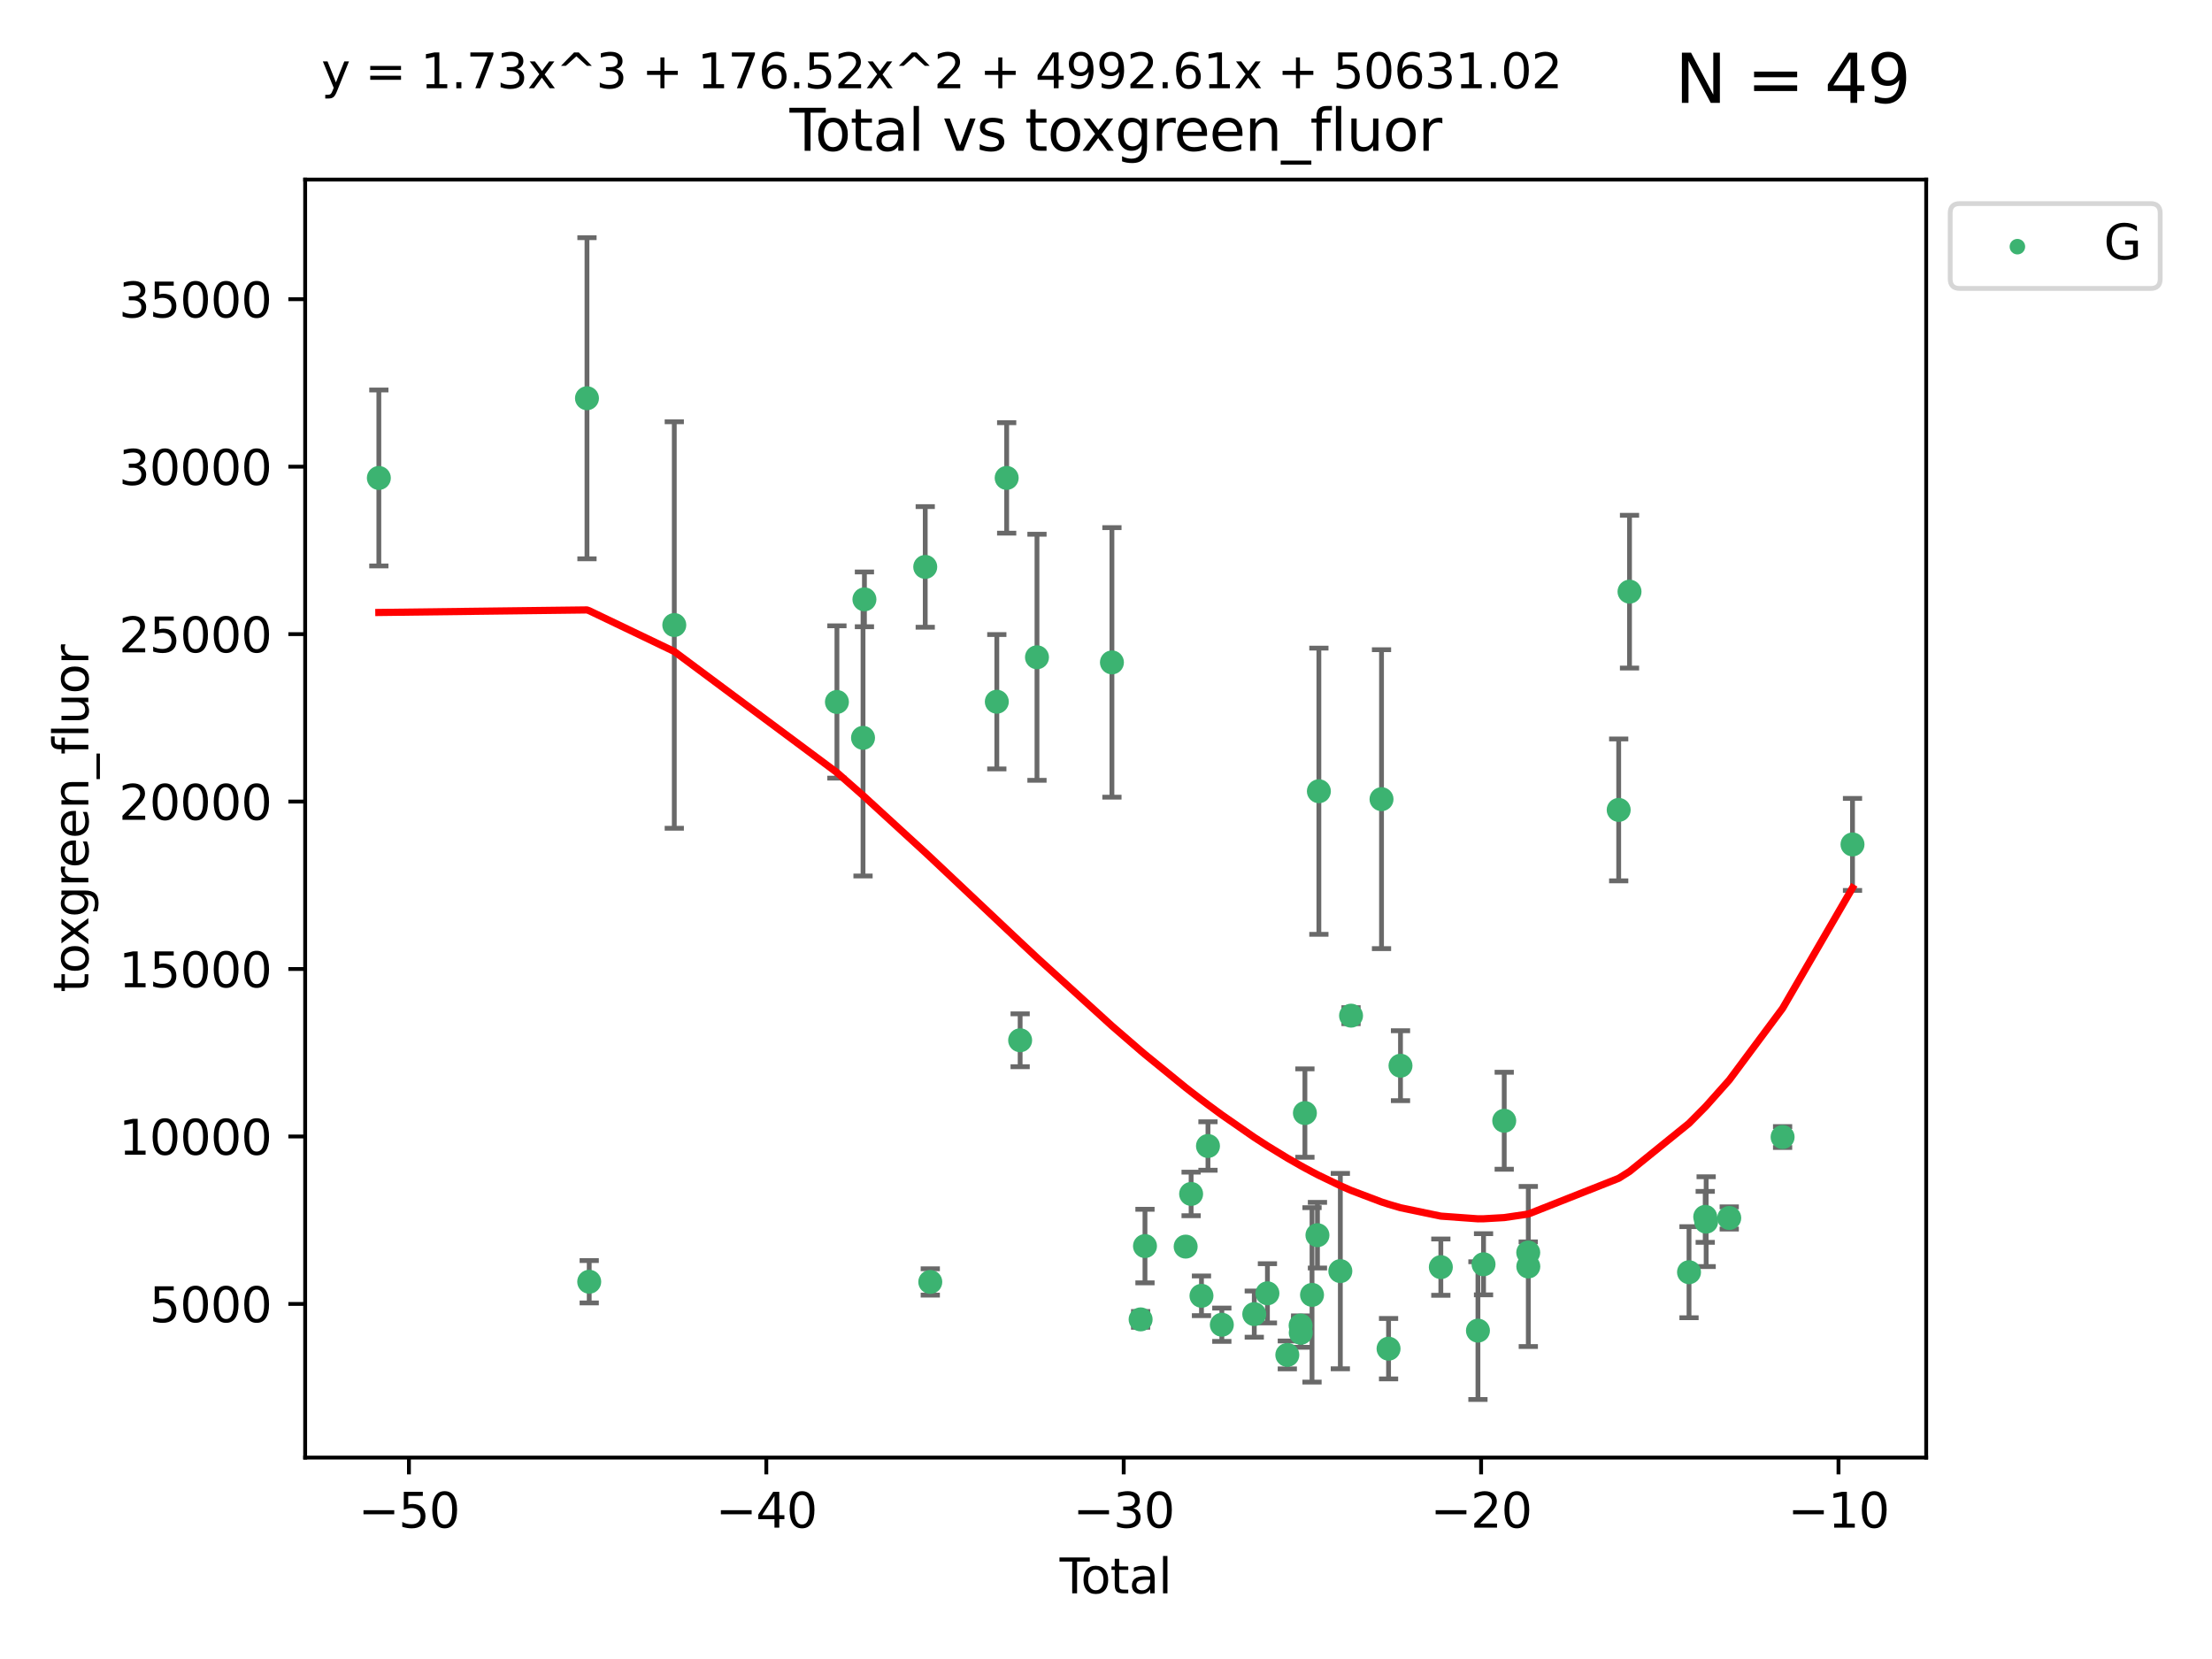 <?xml version="1.0" encoding="utf-8" standalone="no"?>
<!DOCTYPE svg PUBLIC "-//W3C//DTD SVG 1.1//EN"
  "http://www.w3.org/Graphics/SVG/1.1/DTD/svg11.dtd">
<svg xmlns:xlink="http://www.w3.org/1999/xlink" width="460.8pt" height="345.6pt" viewBox="0 0 460.8 345.6" xmlns="http://www.w3.org/2000/svg" version="1.1">
 <defs>
  <style type="text/css">*{stroke-linejoin: round; stroke-linecap: butt}</style>
 </defs>
 <g id="figure_1">
  <g id="patch_1">
   <path d="M 0 345.6 
L 460.8 345.6 
L 460.8 0 
L 0 0 
z
" style="fill: #ffffff"/>
  </g>
  <g id="axes_1">
   <g id="patch_2">
    <path d="M 63.571 303.64 
L 401.26 303.64 
L 401.26 37.411 
L 63.571 37.411 
z
" style="fill: #ffffff"/>
   </g>
   <g id="PathCollection_1">
    <defs>
     <path id="m56a608c070" d="M 0 1.118 
C 0.297 1.118 0.581 1 0.791 0.791 
C 1 0.581 1.118 0.297 1.118 0 
C 1.118 -0.297 1 -0.581 0.791 -0.791 
C 0.581 -1 0.297 -1.118 0 -1.118 
C -0.297 -1.118 -0.581 -1 -0.791 -0.791 
C -1 -0.581 -1.118 -0.297 -1.118 0 
C -1.118 0.297 -1 0.581 -0.791 0.791 
C -0.581 1 -0.297 1.118 0 1.118 
z
" style="stroke: #3cb371"/>
    </defs>
    <g clip-path="url(#pa35b392e8d)">
     <use xlink:href="#m56a608c070" x="78.921" y="99.568" style="fill: #3cb371; stroke: #3cb371"/>
     <use xlink:href="#m56a608c070" x="122.278" y="82.96" style="fill: #3cb371; stroke: #3cb371"/>
     <use xlink:href="#m56a608c070" x="122.745" y="267.011" style="fill: #3cb371; stroke: #3cb371"/>
     <use xlink:href="#m56a608c070" x="140.466" y="130.205" style="fill: #3cb371; stroke: #3cb371"/>
     <use xlink:href="#m56a608c070" x="174.347" y="146.233" style="fill: #3cb371; stroke: #3cb371"/>
     <use xlink:href="#m56a608c070" x="179.784" y="153.704" style="fill: #3cb371; stroke: #3cb371"/>
     <use xlink:href="#m56a608c070" x="180.076" y="124.857" style="fill: #3cb371; stroke: #3cb371"/>
     <use xlink:href="#m56a608c070" x="192.744" y="118.098" style="fill: #3cb371; stroke: #3cb371"/>
     <use xlink:href="#m56a608c070" x="193.795" y="267.051" style="fill: #3cb371; stroke: #3cb371"/>
     <use xlink:href="#m56a608c070" x="207.655" y="146.182" style="fill: #3cb371; stroke: #3cb371"/>
     <use xlink:href="#m56a608c070" x="209.708" y="99.56" style="fill: #3cb371; stroke: #3cb371"/>
     <use xlink:href="#m56a608c070" x="212.514" y="216.706" style="fill: #3cb371; stroke: #3cb371"/>
     <use xlink:href="#m56a608c070" x="216.022" y="136.922" style="fill: #3cb371; stroke: #3cb371"/>
     <use xlink:href="#m56a608c070" x="231.636" y="137.991" style="fill: #3cb371; stroke: #3cb371"/>
     <use xlink:href="#m56a608c070" x="237.612" y="274.852" style="fill: #3cb371; stroke: #3cb371"/>
     <use xlink:href="#m56a608c070" x="238.521" y="259.579" style="fill: #3cb371; stroke: #3cb371"/>
     <use xlink:href="#m56a608c070" x="246.995" y="259.692" style="fill: #3cb371; stroke: #3cb371"/>
     <use xlink:href="#m56a608c070" x="248.132" y="248.718" style="fill: #3cb371; stroke: #3cb371"/>
     <use xlink:href="#m56a608c070" x="250.289" y="269.94" style="fill: #3cb371; stroke: #3cb371"/>
     <use xlink:href="#m56a608c070" x="251.643" y="238.732" style="fill: #3cb371; stroke: #3cb371"/>
     <use xlink:href="#m56a608c070" x="254.53" y="275.967" style="fill: #3cb371; stroke: #3cb371"/>
     <use xlink:href="#m56a608c070" x="261.288" y="273.753" style="fill: #3cb371; stroke: #3cb371"/>
     <use xlink:href="#m56a608c070" x="264.028" y="269.422" style="fill: #3cb371; stroke: #3cb371"/>
     <use xlink:href="#m56a608c070" x="268.172" y="282.255" style="fill: #3cb371; stroke: #3cb371"/>
     <use xlink:href="#m56a608c070" x="270.942" y="276.133" style="fill: #3cb371; stroke: #3cb371"/>
     <use xlink:href="#m56a608c070" x="270.973" y="277.644" style="fill: #3cb371; stroke: #3cb371"/>
     <use xlink:href="#m56a608c070" x="271.837" y="231.873" style="fill: #3cb371; stroke: #3cb371"/>
     <use xlink:href="#m56a608c070" x="273.319" y="269.747" style="fill: #3cb371; stroke: #3cb371"/>
     <use xlink:href="#m56a608c070" x="274.449" y="257.311" style="fill: #3cb371; stroke: #3cb371"/>
     <use xlink:href="#m56a608c070" x="274.747" y="164.829" style="fill: #3cb371; stroke: #3cb371"/>
     <use xlink:href="#m56a608c070" x="279.217" y="264.794" style="fill: #3cb371; stroke: #3cb371"/>
     <use xlink:href="#m56a608c070" x="281.447" y="211.581" style="fill: #3cb371; stroke: #3cb371"/>
     <use xlink:href="#m56a608c070" x="287.795" y="166.481" style="fill: #3cb371; stroke: #3cb371"/>
     <use xlink:href="#m56a608c070" x="289.262" y="280.956" style="fill: #3cb371; stroke: #3cb371"/>
     <use xlink:href="#m56a608c070" x="291.75" y="222.005" style="fill: #3cb371; stroke: #3cb371"/>
     <use xlink:href="#m56a608c070" x="300.153" y="263.968" style="fill: #3cb371; stroke: #3cb371"/>
     <use xlink:href="#m56a608c070" x="307.883" y="277.195" style="fill: #3cb371; stroke: #3cb371"/>
     <use xlink:href="#m56a608c070" x="309.049" y="263.37" style="fill: #3cb371; stroke: #3cb371"/>
     <use xlink:href="#m56a608c070" x="313.358" y="233.473" style="fill: #3cb371; stroke: #3cb371"/>
     <use xlink:href="#m56a608c070" x="318.359" y="260.927" style="fill: #3cb371; stroke: #3cb371"/>
     <use xlink:href="#m56a608c070" x="318.374" y="263.832" style="fill: #3cb371; stroke: #3cb371"/>
     <use xlink:href="#m56a608c070" x="337.204" y="168.718" style="fill: #3cb371; stroke: #3cb371"/>
     <use xlink:href="#m56a608c070" x="339.458" y="123.252" style="fill: #3cb371; stroke: #3cb371"/>
     <use xlink:href="#m56a608c070" x="351.854" y="265.024" style="fill: #3cb371; stroke: #3cb371"/>
     <use xlink:href="#m56a608c070" x="355.23" y="253.492" style="fill: #3cb371; stroke: #3cb371"/>
     <use xlink:href="#m56a608c070" x="355.424" y="254.494" style="fill: #3cb371; stroke: #3cb371"/>
     <use xlink:href="#m56a608c070" x="360.232" y="253.723" style="fill: #3cb371; stroke: #3cb371"/>
     <use xlink:href="#m56a608c070" x="371.349" y="236.865" style="fill: #3cb371; stroke: #3cb371"/>
     <use xlink:href="#m56a608c070" x="385.911" y="175.91" style="fill: #3cb371; stroke: #3cb371"/>
    </g>
   </g>
   <g id="matplotlib.axis_1">
    <g id="xtick_1">
     <g id="line2d_1">
      <defs>
       <path id="md749fa85d6" d="M 0 0 
L 0 3.5 
" style="stroke: #000000; stroke-width: 0.8"/>
      </defs>
      <g>
       <use xlink:href="#md749fa85d6" x="85.187" y="303.64" style="stroke: #000000; stroke-width: 0.8"/>
      </g>
     </g>
     <g id="text_1">
      <!-- −50 -->
      <g transform="translate(74.634 318.238)scale(0.1 -0.1)">
       <defs>
        <path id="DejaVuSans-2212" d="M 678 2272 
L 4684 2272 
L 4684 1741 
L 678 1741 
L 678 2272 
z
" transform="scale(0.016)"/>
        <path id="DejaVuSans-35" d="M 691 4666 
L 3169 4666 
L 3169 4134 
L 1269 4134 
L 1269 2991 
Q 1406 3038 1543 3061 
Q 1681 3084 1819 3084 
Q 2600 3084 3056 2656 
Q 3513 2228 3513 1497 
Q 3513 744 3044 326 
Q 2575 -91 1722 -91 
Q 1428 -91 1123 -41 
Q 819 9 494 109 
L 494 744 
Q 775 591 1075 516 
Q 1375 441 1709 441 
Q 2250 441 2565 725 
Q 2881 1009 2881 1497 
Q 2881 1984 2565 2268 
Q 2250 2553 1709 2553 
Q 1456 2553 1204 2497 
Q 953 2441 691 2322 
L 691 4666 
z
" transform="scale(0.016)"/>
        <path id="DejaVuSans-30" d="M 2034 4250 
Q 1547 4250 1301 3770 
Q 1056 3291 1056 2328 
Q 1056 1369 1301 889 
Q 1547 409 2034 409 
Q 2525 409 2770 889 
Q 3016 1369 3016 2328 
Q 3016 3291 2770 3770 
Q 2525 4250 2034 4250 
z
M 2034 4750 
Q 2819 4750 3233 4129 
Q 3647 3509 3647 2328 
Q 3647 1150 3233 529 
Q 2819 -91 2034 -91 
Q 1250 -91 836 529 
Q 422 1150 422 2328 
Q 422 3509 836 4129 
Q 1250 4750 2034 4750 
z
" transform="scale(0.016)"/>
       </defs>
       <use xlink:href="#DejaVuSans-2212"/>
       <use xlink:href="#DejaVuSans-35" x="83.789"/>
       <use xlink:href="#DejaVuSans-30" x="147.412"/>
      </g>
     </g>
    </g>
    <g id="xtick_2">
     <g id="line2d_2">
      <g>
       <use xlink:href="#md749fa85d6" x="159.638" y="303.64" style="stroke: #000000; stroke-width: 0.8"/>
      </g>
     </g>
     <g id="text_2">
      <!-- −40 -->
      <g transform="translate(149.086 318.238)scale(0.1 -0.1)">
       <defs>
        <path id="DejaVuSans-34" d="M 2419 4116 
L 825 1625 
L 2419 1625 
L 2419 4116 
z
M 2253 4666 
L 3047 4666 
L 3047 1625 
L 3713 1625 
L 3713 1100 
L 3047 1100 
L 3047 0 
L 2419 0 
L 2419 1100 
L 313 1100 
L 313 1709 
L 2253 4666 
z
" transform="scale(0.016)"/>
       </defs>
       <use xlink:href="#DejaVuSans-2212"/>
       <use xlink:href="#DejaVuSans-34" x="83.789"/>
       <use xlink:href="#DejaVuSans-30" x="147.412"/>
      </g>
     </g>
    </g>
    <g id="xtick_3">
     <g id="line2d_3">
      <g>
       <use xlink:href="#md749fa85d6" x="234.089" y="303.64" style="stroke: #000000; stroke-width: 0.8"/>
      </g>
     </g>
     <g id="text_3">
      <!-- −30 -->
      <g transform="translate(223.537 318.238)scale(0.1 -0.1)">
       <defs>
        <path id="DejaVuSans-33" d="M 2597 2516 
Q 3050 2419 3304 2112 
Q 3559 1806 3559 1356 
Q 3559 666 3084 287 
Q 2609 -91 1734 -91 
Q 1441 -91 1130 -33 
Q 819 25 488 141 
L 488 750 
Q 750 597 1062 519 
Q 1375 441 1716 441 
Q 2309 441 2620 675 
Q 2931 909 2931 1356 
Q 2931 1769 2642 2001 
Q 2353 2234 1838 2234 
L 1294 2234 
L 1294 2753 
L 1863 2753 
Q 2328 2753 2575 2939 
Q 2822 3125 2822 3475 
Q 2822 3834 2567 4026 
Q 2313 4219 1838 4219 
Q 1578 4219 1281 4162 
Q 984 4106 628 3988 
L 628 4550 
Q 988 4650 1302 4700 
Q 1616 4750 1894 4750 
Q 2613 4750 3031 4423 
Q 3450 4097 3450 3541 
Q 3450 3153 3228 2886 
Q 3006 2619 2597 2516 
z
" transform="scale(0.016)"/>
       </defs>
       <use xlink:href="#DejaVuSans-2212"/>
       <use xlink:href="#DejaVuSans-33" x="83.789"/>
       <use xlink:href="#DejaVuSans-30" x="147.412"/>
      </g>
     </g>
    </g>
    <g id="xtick_4">
     <g id="line2d_4">
      <g>
       <use xlink:href="#md749fa85d6" x="308.541" y="303.64" style="stroke: #000000; stroke-width: 0.8"/>
      </g>
     </g>
     <g id="text_4">
      <!-- −20 -->
      <g transform="translate(297.988 318.238)scale(0.1 -0.1)">
       <defs>
        <path id="DejaVuSans-32" d="M 1228 531 
L 3431 531 
L 3431 0 
L 469 0 
L 469 531 
Q 828 903 1448 1529 
Q 2069 2156 2228 2338 
Q 2531 2678 2651 2914 
Q 2772 3150 2772 3378 
Q 2772 3750 2511 3984 
Q 2250 4219 1831 4219 
Q 1534 4219 1204 4116 
Q 875 4013 500 3803 
L 500 4441 
Q 881 4594 1212 4672 
Q 1544 4750 1819 4750 
Q 2544 4750 2975 4387 
Q 3406 4025 3406 3419 
Q 3406 3131 3298 2873 
Q 3191 2616 2906 2266 
Q 2828 2175 2409 1742 
Q 1991 1309 1228 531 
z
" transform="scale(0.016)"/>
       </defs>
       <use xlink:href="#DejaVuSans-2212"/>
       <use xlink:href="#DejaVuSans-32" x="83.789"/>
       <use xlink:href="#DejaVuSans-30" x="147.412"/>
      </g>
     </g>
    </g>
    <g id="xtick_5">
     <g id="line2d_5">
      <g>
       <use xlink:href="#md749fa85d6" x="382.992" y="303.64" style="stroke: #000000; stroke-width: 0.8"/>
      </g>
     </g>
     <g id="text_5">
      <!-- −10 -->
      <g transform="translate(372.44 318.238)scale(0.1 -0.1)">
       <defs>
        <path id="DejaVuSans-31" d="M 794 531 
L 1825 531 
L 1825 4091 
L 703 3866 
L 703 4441 
L 1819 4666 
L 2450 4666 
L 2450 531 
L 3481 531 
L 3481 0 
L 794 0 
L 794 531 
z
" transform="scale(0.016)"/>
       </defs>
       <use xlink:href="#DejaVuSans-2212"/>
       <use xlink:href="#DejaVuSans-31" x="83.789"/>
       <use xlink:href="#DejaVuSans-30" x="147.412"/>
      </g>
     </g>
    </g>
    <g id="text_6">
     <!-- Total -->
     <g transform="translate(220.739 331.917)scale(0.1 -0.1)">
      <defs>
       <path id="DejaVuSans-54" d="M -19 4666 
L 3928 4666 
L 3928 4134 
L 2272 4134 
L 2272 0 
L 1638 0 
L 1638 4134 
L -19 4134 
L -19 4666 
z
" transform="scale(0.016)"/>
       <path id="DejaVuSans-6f" d="M 1959 3097 
Q 1497 3097 1228 2736 
Q 959 2375 959 1747 
Q 959 1119 1226 758 
Q 1494 397 1959 397 
Q 2419 397 2687 759 
Q 2956 1122 2956 1747 
Q 2956 2369 2687 2733 
Q 2419 3097 1959 3097 
z
M 1959 3584 
Q 2709 3584 3137 3096 
Q 3566 2609 3566 1747 
Q 3566 888 3137 398 
Q 2709 -91 1959 -91 
Q 1206 -91 779 398 
Q 353 888 353 1747 
Q 353 2609 779 3096 
Q 1206 3584 1959 3584 
z
" transform="scale(0.016)"/>
       <path id="DejaVuSans-74" d="M 1172 4494 
L 1172 3500 
L 2356 3500 
L 2356 3053 
L 1172 3053 
L 1172 1153 
Q 1172 725 1289 603 
Q 1406 481 1766 481 
L 2356 481 
L 2356 0 
L 1766 0 
Q 1100 0 847 248 
Q 594 497 594 1153 
L 594 3053 
L 172 3053 
L 172 3500 
L 594 3500 
L 594 4494 
L 1172 4494 
z
" transform="scale(0.016)"/>
       <path id="DejaVuSans-61" d="M 2194 1759 
Q 1497 1759 1228 1600 
Q 959 1441 959 1056 
Q 959 750 1161 570 
Q 1363 391 1709 391 
Q 2188 391 2477 730 
Q 2766 1069 2766 1631 
L 2766 1759 
L 2194 1759 
z
M 3341 1997 
L 3341 0 
L 2766 0 
L 2766 531 
Q 2569 213 2275 61 
Q 1981 -91 1556 -91 
Q 1019 -91 701 211 
Q 384 513 384 1019 
Q 384 1609 779 1909 
Q 1175 2209 1959 2209 
L 2766 2209 
L 2766 2266 
Q 2766 2663 2505 2880 
Q 2244 3097 1772 3097 
Q 1472 3097 1187 3025 
Q 903 2953 641 2809 
L 641 3341 
Q 956 3463 1253 3523 
Q 1550 3584 1831 3584 
Q 2591 3584 2966 3190 
Q 3341 2797 3341 1997 
z
" transform="scale(0.016)"/>
       <path id="DejaVuSans-6c" d="M 603 4863 
L 1178 4863 
L 1178 0 
L 603 0 
L 603 4863 
z
" transform="scale(0.016)"/>
      </defs>
      <use xlink:href="#DejaVuSans-54"/>
      <use xlink:href="#DejaVuSans-6f" x="44.084"/>
      <use xlink:href="#DejaVuSans-74" x="105.266"/>
      <use xlink:href="#DejaVuSans-61" x="144.475"/>
      <use xlink:href="#DejaVuSans-6c" x="205.754"/>
     </g>
    </g>
   </g>
   <g id="matplotlib.axis_2">
    <g id="ytick_1">
     <g id="line2d_6">
      <defs>
       <path id="mcbaadfe46a" d="M 0 0 
L -3.5 0 
" style="stroke: #000000; stroke-width: 0.8"/>
      </defs>
      <g>
       <use xlink:href="#mcbaadfe46a" x="63.571" y="271.633" style="stroke: #000000; stroke-width: 0.8"/>
      </g>
     </g>
     <g id="text_7">
      <!-- 5000 -->
      <g transform="translate(31.121 275.432)scale(0.1 -0.1)">
       <use xlink:href="#DejaVuSans-35"/>
       <use xlink:href="#DejaVuSans-30" x="63.623"/>
       <use xlink:href="#DejaVuSans-30" x="127.246"/>
       <use xlink:href="#DejaVuSans-30" x="190.869"/>
      </g>
     </g>
    </g>
    <g id="ytick_2">
     <g id="line2d_7">
      <g>
       <use xlink:href="#mcbaadfe46a" x="63.571" y="236.749" style="stroke: #000000; stroke-width: 0.8"/>
      </g>
     </g>
     <g id="text_8">
      <!-- 10000 -->
      <g transform="translate(24.759 240.548)scale(0.1 -0.1)">
       <use xlink:href="#DejaVuSans-31"/>
       <use xlink:href="#DejaVuSans-30" x="63.623"/>
       <use xlink:href="#DejaVuSans-30" x="127.246"/>
       <use xlink:href="#DejaVuSans-30" x="190.869"/>
       <use xlink:href="#DejaVuSans-30" x="254.492"/>
      </g>
     </g>
    </g>
    <g id="ytick_3">
     <g id="line2d_8">
      <g>
       <use xlink:href="#mcbaadfe46a" x="63.571" y="201.865" style="stroke: #000000; stroke-width: 0.8"/>
      </g>
     </g>
     <g id="text_9">
      <!-- 15000 -->
      <g transform="translate(24.759 205.664)scale(0.1 -0.1)">
       <use xlink:href="#DejaVuSans-31"/>
       <use xlink:href="#DejaVuSans-35" x="63.623"/>
       <use xlink:href="#DejaVuSans-30" x="127.246"/>
       <use xlink:href="#DejaVuSans-30" x="190.869"/>
       <use xlink:href="#DejaVuSans-30" x="254.492"/>
      </g>
     </g>
    </g>
    <g id="ytick_4">
     <g id="line2d_9">
      <g>
       <use xlink:href="#mcbaadfe46a" x="63.571" y="166.981" style="stroke: #000000; stroke-width: 0.8"/>
      </g>
     </g>
     <g id="text_10">
      <!-- 20000 -->
      <g transform="translate(24.759 170.78)scale(0.1 -0.1)">
       <use xlink:href="#DejaVuSans-32"/>
       <use xlink:href="#DejaVuSans-30" x="63.623"/>
       <use xlink:href="#DejaVuSans-30" x="127.246"/>
       <use xlink:href="#DejaVuSans-30" x="190.869"/>
       <use xlink:href="#DejaVuSans-30" x="254.492"/>
      </g>
     </g>
    </g>
    <g id="ytick_5">
     <g id="line2d_10">
      <g>
       <use xlink:href="#mcbaadfe46a" x="63.571" y="132.097" style="stroke: #000000; stroke-width: 0.8"/>
      </g>
     </g>
     <g id="text_11">
      <!-- 25000 -->
      <g transform="translate(24.759 135.896)scale(0.1 -0.1)">
       <use xlink:href="#DejaVuSans-32"/>
       <use xlink:href="#DejaVuSans-35" x="63.623"/>
       <use xlink:href="#DejaVuSans-30" x="127.246"/>
       <use xlink:href="#DejaVuSans-30" x="190.869"/>
       <use xlink:href="#DejaVuSans-30" x="254.492"/>
      </g>
     </g>
    </g>
    <g id="ytick_6">
     <g id="line2d_11">
      <g>
       <use xlink:href="#mcbaadfe46a" x="63.571" y="97.213" style="stroke: #000000; stroke-width: 0.8"/>
      </g>
     </g>
     <g id="text_12">
      <!-- 30000 -->
      <g transform="translate(24.759 101.013)scale(0.1 -0.1)">
       <use xlink:href="#DejaVuSans-33"/>
       <use xlink:href="#DejaVuSans-30" x="63.623"/>
       <use xlink:href="#DejaVuSans-30" x="127.246"/>
       <use xlink:href="#DejaVuSans-30" x="190.869"/>
       <use xlink:href="#DejaVuSans-30" x="254.492"/>
      </g>
     </g>
    </g>
    <g id="ytick_7">
     <g id="line2d_12">
      <g>
       <use xlink:href="#mcbaadfe46a" x="63.571" y="62.33" style="stroke: #000000; stroke-width: 0.8"/>
      </g>
     </g>
     <g id="text_13">
      <!-- 35000 -->
      <g transform="translate(24.759 66.129)scale(0.1 -0.1)">
       <use xlink:href="#DejaVuSans-33"/>
       <use xlink:href="#DejaVuSans-35" x="63.623"/>
       <use xlink:href="#DejaVuSans-30" x="127.246"/>
       <use xlink:href="#DejaVuSans-30" x="190.869"/>
       <use xlink:href="#DejaVuSans-30" x="254.492"/>
      </g>
     </g>
    </g>
    <g id="text_14">
     <!-- toxgreen_fluor -->
     <g transform="translate(18.401 206.72)rotate(-90)scale(0.1 -0.1)">
      <defs>
       <path id="DejaVuSans-78" d="M 3513 3500 
L 2247 1797 
L 3578 0 
L 2900 0 
L 1881 1375 
L 863 0 
L 184 0 
L 1544 1831 
L 300 3500 
L 978 3500 
L 1906 2253 
L 2834 3500 
L 3513 3500 
z
" transform="scale(0.016)"/>
       <path id="DejaVuSans-67" d="M 2906 1791 
Q 2906 2416 2648 2759 
Q 2391 3103 1925 3103 
Q 1463 3103 1205 2759 
Q 947 2416 947 1791 
Q 947 1169 1205 825 
Q 1463 481 1925 481 
Q 2391 481 2648 825 
Q 2906 1169 2906 1791 
z
M 3481 434 
Q 3481 -459 3084 -895 
Q 2688 -1331 1869 -1331 
Q 1566 -1331 1297 -1286 
Q 1028 -1241 775 -1147 
L 775 -588 
Q 1028 -725 1275 -790 
Q 1522 -856 1778 -856 
Q 2344 -856 2625 -561 
Q 2906 -266 2906 331 
L 2906 616 
Q 2728 306 2450 153 
Q 2172 0 1784 0 
Q 1141 0 747 490 
Q 353 981 353 1791 
Q 353 2603 747 3093 
Q 1141 3584 1784 3584 
Q 2172 3584 2450 3431 
Q 2728 3278 2906 2969 
L 2906 3500 
L 3481 3500 
L 3481 434 
z
" transform="scale(0.016)"/>
       <path id="DejaVuSans-72" d="M 2631 2963 
Q 2534 3019 2420 3045 
Q 2306 3072 2169 3072 
Q 1681 3072 1420 2755 
Q 1159 2438 1159 1844 
L 1159 0 
L 581 0 
L 581 3500 
L 1159 3500 
L 1159 2956 
Q 1341 3275 1631 3429 
Q 1922 3584 2338 3584 
Q 2397 3584 2469 3576 
Q 2541 3569 2628 3553 
L 2631 2963 
z
" transform="scale(0.016)"/>
       <path id="DejaVuSans-65" d="M 3597 1894 
L 3597 1613 
L 953 1613 
Q 991 1019 1311 708 
Q 1631 397 2203 397 
Q 2534 397 2845 478 
Q 3156 559 3463 722 
L 3463 178 
Q 3153 47 2828 -22 
Q 2503 -91 2169 -91 
Q 1331 -91 842 396 
Q 353 884 353 1716 
Q 353 2575 817 3079 
Q 1281 3584 2069 3584 
Q 2775 3584 3186 3129 
Q 3597 2675 3597 1894 
z
M 3022 2063 
Q 3016 2534 2758 2815 
Q 2500 3097 2075 3097 
Q 1594 3097 1305 2825 
Q 1016 2553 972 2059 
L 3022 2063 
z
" transform="scale(0.016)"/>
       <path id="DejaVuSans-6e" d="M 3513 2113 
L 3513 0 
L 2938 0 
L 2938 2094 
Q 2938 2591 2744 2837 
Q 2550 3084 2163 3084 
Q 1697 3084 1428 2787 
Q 1159 2491 1159 1978 
L 1159 0 
L 581 0 
L 581 3500 
L 1159 3500 
L 1159 2956 
Q 1366 3272 1645 3428 
Q 1925 3584 2291 3584 
Q 2894 3584 3203 3211 
Q 3513 2838 3513 2113 
z
" transform="scale(0.016)"/>
       <path id="DejaVuSans-5f" d="M 3263 -1063 
L 3263 -1509 
L -63 -1509 
L -63 -1063 
L 3263 -1063 
z
" transform="scale(0.016)"/>
       <path id="DejaVuSans-66" d="M 2375 4863 
L 2375 4384 
L 1825 4384 
Q 1516 4384 1395 4259 
Q 1275 4134 1275 3809 
L 1275 3500 
L 2222 3500 
L 2222 3053 
L 1275 3053 
L 1275 0 
L 697 0 
L 697 3053 
L 147 3053 
L 147 3500 
L 697 3500 
L 697 3744 
Q 697 4328 969 4595 
Q 1241 4863 1831 4863 
L 2375 4863 
z
" transform="scale(0.016)"/>
       <path id="DejaVuSans-75" d="M 544 1381 
L 544 3500 
L 1119 3500 
L 1119 1403 
Q 1119 906 1312 657 
Q 1506 409 1894 409 
Q 2359 409 2629 706 
Q 2900 1003 2900 1516 
L 2900 3500 
L 3475 3500 
L 3475 0 
L 2900 0 
L 2900 538 
Q 2691 219 2414 64 
Q 2138 -91 1772 -91 
Q 1169 -91 856 284 
Q 544 659 544 1381 
z
M 1991 3584 
L 1991 3584 
z
" transform="scale(0.016)"/>
      </defs>
      <use xlink:href="#DejaVuSans-74"/>
      <use xlink:href="#DejaVuSans-6f" x="39.209"/>
      <use xlink:href="#DejaVuSans-78" x="97.266"/>
      <use xlink:href="#DejaVuSans-67" x="156.445"/>
      <use xlink:href="#DejaVuSans-72" x="219.922"/>
      <use xlink:href="#DejaVuSans-65" x="258.785"/>
      <use xlink:href="#DejaVuSans-65" x="320.309"/>
      <use xlink:href="#DejaVuSans-6e" x="381.832"/>
      <use xlink:href="#DejaVuSans-5f" x="445.211"/>
      <use xlink:href="#DejaVuSans-66" x="495.211"/>
      <use xlink:href="#DejaVuSans-6c" x="530.416"/>
      <use xlink:href="#DejaVuSans-75" x="558.199"/>
      <use xlink:href="#DejaVuSans-6f" x="621.578"/>
      <use xlink:href="#DejaVuSans-72" x="682.76"/>
     </g>
    </g>
   </g>
   <g id="LineCollection_1">
    <path d="M 78.921 117.897 
L 78.921 81.238 
" clip-path="url(#pa35b392e8d)" style="fill: none; stroke: #696969"/>
    <path d="M 122.278 116.408 
L 122.278 49.513 
" clip-path="url(#pa35b392e8d)" style="fill: none; stroke: #696969"/>
    <path d="M 122.745 271.423 
L 122.745 262.598 
" clip-path="url(#pa35b392e8d)" style="fill: none; stroke: #696969"/>
    <path d="M 140.466 172.542 
L 140.466 87.867 
" clip-path="url(#pa35b392e8d)" style="fill: none; stroke: #696969"/>
    <path d="M 174.347 162.094 
L 174.347 130.372 
" clip-path="url(#pa35b392e8d)" style="fill: none; stroke: #696969"/>
    <path d="M 179.784 182.486 
L 179.784 124.923 
" clip-path="url(#pa35b392e8d)" style="fill: none; stroke: #696969"/>
    <path d="M 180.076 130.561 
L 180.076 119.154 
" clip-path="url(#pa35b392e8d)" style="fill: none; stroke: #696969"/>
    <path d="M 192.744 130.662 
L 192.744 105.533 
" clip-path="url(#pa35b392e8d)" style="fill: none; stroke: #696969"/>
    <path d="M 193.795 269.797 
L 193.795 264.305 
" clip-path="url(#pa35b392e8d)" style="fill: none; stroke: #696969"/>
    <path d="M 207.655 160.176 
L 207.655 132.188 
" clip-path="url(#pa35b392e8d)" style="fill: none; stroke: #696969"/>
    <path d="M 209.708 111.064 
L 209.708 88.056 
" clip-path="url(#pa35b392e8d)" style="fill: none; stroke: #696969"/>
    <path d="M 212.514 222.216 
L 212.514 211.197 
" clip-path="url(#pa35b392e8d)" style="fill: none; stroke: #696969"/>
    <path d="M 216.022 162.552 
L 216.022 111.293 
" clip-path="url(#pa35b392e8d)" style="fill: none; stroke: #696969"/>
    <path d="M 231.636 166.064 
L 231.636 109.918 
" clip-path="url(#pa35b392e8d)" style="fill: none; stroke: #696969"/>
    <path d="M 237.612 276.493 
L 237.612 273.211 
" clip-path="url(#pa35b392e8d)" style="fill: none; stroke: #696969"/>
    <path d="M 238.521 267.241 
L 238.521 251.917 
" clip-path="url(#pa35b392e8d)" style="fill: none; stroke: #696969"/>
    <path d="M 246.995 260.56 
L 246.995 258.824 
" clip-path="url(#pa35b392e8d)" style="fill: none; stroke: #696969"/>
    <path d="M 248.132 253.257 
L 248.132 244.179 
" clip-path="url(#pa35b392e8d)" style="fill: none; stroke: #696969"/>
    <path d="M 250.289 274.072 
L 250.289 265.808 
" clip-path="url(#pa35b392e8d)" style="fill: none; stroke: #696969"/>
    <path d="M 251.643 243.781 
L 251.643 233.683 
" clip-path="url(#pa35b392e8d)" style="fill: none; stroke: #696969"/>
    <path d="M 254.53 279.437 
L 254.53 272.498 
" clip-path="url(#pa35b392e8d)" style="fill: none; stroke: #696969"/>
    <path d="M 261.288 278.561 
L 261.288 268.945 
" clip-path="url(#pa35b392e8d)" style="fill: none; stroke: #696969"/>
    <path d="M 264.028 275.591 
L 264.028 263.253 
" clip-path="url(#pa35b392e8d)" style="fill: none; stroke: #696969"/>
    <path d="M 268.172 285.162 
L 268.172 279.348 
" clip-path="url(#pa35b392e8d)" style="fill: none; stroke: #696969"/>
    <path d="M 270.942 278.146 
L 270.942 274.12 
" clip-path="url(#pa35b392e8d)" style="fill: none; stroke: #696969"/>
    <path d="M 270.973 280.665 
L 270.973 274.622 
" clip-path="url(#pa35b392e8d)" style="fill: none; stroke: #696969"/>
    <path d="M 271.837 241.078 
L 271.837 222.668 
" clip-path="url(#pa35b392e8d)" style="fill: none; stroke: #696969"/>
    <path d="M 273.319 287.918 
L 273.319 251.577 
" clip-path="url(#pa35b392e8d)" style="fill: none; stroke: #696969"/>
    <path d="M 274.449 264.145 
L 274.449 250.476 
" clip-path="url(#pa35b392e8d)" style="fill: none; stroke: #696969"/>
    <path d="M 274.747 194.639 
L 274.747 135.018 
" clip-path="url(#pa35b392e8d)" style="fill: none; stroke: #696969"/>
    <path d="M 279.217 285.142 
L 279.217 244.446 
" clip-path="url(#pa35b392e8d)" style="fill: none; stroke: #696969"/>
    <path d="M 281.447 213.255 
L 281.447 209.907 
" clip-path="url(#pa35b392e8d)" style="fill: none; stroke: #696969"/>
    <path d="M 287.795 197.617 
L 287.795 135.346 
" clip-path="url(#pa35b392e8d)" style="fill: none; stroke: #696969"/>
    <path d="M 289.262 287.251 
L 289.262 274.66 
" clip-path="url(#pa35b392e8d)" style="fill: none; stroke: #696969"/>
    <path d="M 291.75 229.291 
L 291.75 214.719 
" clip-path="url(#pa35b392e8d)" style="fill: none; stroke: #696969"/>
    <path d="M 300.153 269.833 
L 300.153 258.103 
" clip-path="url(#pa35b392e8d)" style="fill: none; stroke: #696969"/>
    <path d="M 307.883 291.539 
L 307.883 262.85 
" clip-path="url(#pa35b392e8d)" style="fill: none; stroke: #696969"/>
    <path d="M 309.049 269.739 
L 309.049 257.001 
" clip-path="url(#pa35b392e8d)" style="fill: none; stroke: #696969"/>
    <path d="M 313.358 243.573 
L 313.358 223.373 
" clip-path="url(#pa35b392e8d)" style="fill: none; stroke: #696969"/>
    <path d="M 318.359 263.153 
L 318.359 258.702 
" clip-path="url(#pa35b392e8d)" style="fill: none; stroke: #696969"/>
    <path d="M 318.374 280.503 
L 318.374 247.161 
" clip-path="url(#pa35b392e8d)" style="fill: none; stroke: #696969"/>
    <path d="M 337.204 183.496 
L 337.204 153.941 
" clip-path="url(#pa35b392e8d)" style="fill: none; stroke: #696969"/>
    <path d="M 339.458 139.164 
L 339.458 107.34 
" clip-path="url(#pa35b392e8d)" style="fill: none; stroke: #696969"/>
    <path d="M 351.854 274.511 
L 351.854 255.538 
" clip-path="url(#pa35b392e8d)" style="fill: none; stroke: #696969"/>
    <path d="M 355.23 258.8 
L 355.23 248.184 
" clip-path="url(#pa35b392e8d)" style="fill: none; stroke: #696969"/>
    <path d="M 355.424 263.846 
L 355.424 245.141 
" clip-path="url(#pa35b392e8d)" style="fill: none; stroke: #696969"/>
    <path d="M 360.232 256.034 
L 360.232 251.412 
" clip-path="url(#pa35b392e8d)" style="fill: none; stroke: #696969"/>
    <path d="M 371.349 239.043 
L 371.349 234.687 
" clip-path="url(#pa35b392e8d)" style="fill: none; stroke: #696969"/>
    <path d="M 385.911 185.493 
L 385.911 166.326 
" clip-path="url(#pa35b392e8d)" style="fill: none; stroke: #696969"/>
   </g>
   <g id="line2d_13">
    <defs>
     <path id="m0ae8810f40" d="M 2 0 
L -2 -0 
" style="stroke: #696969"/>
    </defs>
    <g clip-path="url(#pa35b392e8d)">
     <use xlink:href="#m0ae8810f40" x="78.921" y="117.897" style="fill: #696969; stroke: #696969"/>
     <use xlink:href="#m0ae8810f40" x="122.278" y="116.408" style="fill: #696969; stroke: #696969"/>
     <use xlink:href="#m0ae8810f40" x="122.745" y="271.423" style="fill: #696969; stroke: #696969"/>
     <use xlink:href="#m0ae8810f40" x="140.466" y="172.542" style="fill: #696969; stroke: #696969"/>
     <use xlink:href="#m0ae8810f40" x="174.347" y="162.094" style="fill: #696969; stroke: #696969"/>
     <use xlink:href="#m0ae8810f40" x="179.784" y="182.486" style="fill: #696969; stroke: #696969"/>
     <use xlink:href="#m0ae8810f40" x="180.076" y="130.561" style="fill: #696969; stroke: #696969"/>
     <use xlink:href="#m0ae8810f40" x="192.744" y="130.662" style="fill: #696969; stroke: #696969"/>
     <use xlink:href="#m0ae8810f40" x="193.795" y="269.797" style="fill: #696969; stroke: #696969"/>
     <use xlink:href="#m0ae8810f40" x="207.655" y="160.176" style="fill: #696969; stroke: #696969"/>
     <use xlink:href="#m0ae8810f40" x="209.708" y="111.064" style="fill: #696969; stroke: #696969"/>
     <use xlink:href="#m0ae8810f40" x="212.514" y="222.216" style="fill: #696969; stroke: #696969"/>
     <use xlink:href="#m0ae8810f40" x="216.022" y="162.552" style="fill: #696969; stroke: #696969"/>
     <use xlink:href="#m0ae8810f40" x="231.636" y="166.064" style="fill: #696969; stroke: #696969"/>
     <use xlink:href="#m0ae8810f40" x="237.612" y="276.493" style="fill: #696969; stroke: #696969"/>
     <use xlink:href="#m0ae8810f40" x="238.521" y="267.241" style="fill: #696969; stroke: #696969"/>
     <use xlink:href="#m0ae8810f40" x="246.995" y="260.56" style="fill: #696969; stroke: #696969"/>
     <use xlink:href="#m0ae8810f40" x="248.132" y="253.257" style="fill: #696969; stroke: #696969"/>
     <use xlink:href="#m0ae8810f40" x="250.289" y="274.072" style="fill: #696969; stroke: #696969"/>
     <use xlink:href="#m0ae8810f40" x="251.643" y="243.781" style="fill: #696969; stroke: #696969"/>
     <use xlink:href="#m0ae8810f40" x="254.53" y="279.437" style="fill: #696969; stroke: #696969"/>
     <use xlink:href="#m0ae8810f40" x="261.288" y="278.561" style="fill: #696969; stroke: #696969"/>
     <use xlink:href="#m0ae8810f40" x="264.028" y="275.591" style="fill: #696969; stroke: #696969"/>
     <use xlink:href="#m0ae8810f40" x="268.172" y="285.162" style="fill: #696969; stroke: #696969"/>
     <use xlink:href="#m0ae8810f40" x="270.942" y="278.146" style="fill: #696969; stroke: #696969"/>
     <use xlink:href="#m0ae8810f40" x="270.973" y="280.665" style="fill: #696969; stroke: #696969"/>
     <use xlink:href="#m0ae8810f40" x="271.837" y="241.078" style="fill: #696969; stroke: #696969"/>
     <use xlink:href="#m0ae8810f40" x="273.319" y="287.918" style="fill: #696969; stroke: #696969"/>
     <use xlink:href="#m0ae8810f40" x="274.449" y="264.145" style="fill: #696969; stroke: #696969"/>
     <use xlink:href="#m0ae8810f40" x="274.747" y="194.639" style="fill: #696969; stroke: #696969"/>
     <use xlink:href="#m0ae8810f40" x="279.217" y="285.142" style="fill: #696969; stroke: #696969"/>
     <use xlink:href="#m0ae8810f40" x="281.447" y="213.255" style="fill: #696969; stroke: #696969"/>
     <use xlink:href="#m0ae8810f40" x="287.795" y="197.617" style="fill: #696969; stroke: #696969"/>
     <use xlink:href="#m0ae8810f40" x="289.262" y="287.251" style="fill: #696969; stroke: #696969"/>
     <use xlink:href="#m0ae8810f40" x="291.75" y="229.291" style="fill: #696969; stroke: #696969"/>
     <use xlink:href="#m0ae8810f40" x="300.153" y="269.833" style="fill: #696969; stroke: #696969"/>
     <use xlink:href="#m0ae8810f40" x="307.883" y="291.539" style="fill: #696969; stroke: #696969"/>
     <use xlink:href="#m0ae8810f40" x="309.049" y="269.739" style="fill: #696969; stroke: #696969"/>
     <use xlink:href="#m0ae8810f40" x="313.358" y="243.573" style="fill: #696969; stroke: #696969"/>
     <use xlink:href="#m0ae8810f40" x="318.359" y="263.153" style="fill: #696969; stroke: #696969"/>
     <use xlink:href="#m0ae8810f40" x="318.374" y="280.503" style="fill: #696969; stroke: #696969"/>
     <use xlink:href="#m0ae8810f40" x="337.204" y="183.496" style="fill: #696969; stroke: #696969"/>
     <use xlink:href="#m0ae8810f40" x="339.458" y="139.164" style="fill: #696969; stroke: #696969"/>
     <use xlink:href="#m0ae8810f40" x="351.854" y="274.511" style="fill: #696969; stroke: #696969"/>
     <use xlink:href="#m0ae8810f40" x="355.23" y="258.8" style="fill: #696969; stroke: #696969"/>
     <use xlink:href="#m0ae8810f40" x="355.424" y="263.846" style="fill: #696969; stroke: #696969"/>
     <use xlink:href="#m0ae8810f40" x="360.232" y="256.034" style="fill: #696969; stroke: #696969"/>
     <use xlink:href="#m0ae8810f40" x="371.349" y="239.043" style="fill: #696969; stroke: #696969"/>
     <use xlink:href="#m0ae8810f40" x="385.911" y="185.493" style="fill: #696969; stroke: #696969"/>
    </g>
   </g>
   <g id="line2d_14">
    <g clip-path="url(#pa35b392e8d)">
     <use xlink:href="#m0ae8810f40" x="78.921" y="81.238" style="fill: #696969; stroke: #696969"/>
     <use xlink:href="#m0ae8810f40" x="122.278" y="49.513" style="fill: #696969; stroke: #696969"/>
     <use xlink:href="#m0ae8810f40" x="122.745" y="262.598" style="fill: #696969; stroke: #696969"/>
     <use xlink:href="#m0ae8810f40" x="140.466" y="87.867" style="fill: #696969; stroke: #696969"/>
     <use xlink:href="#m0ae8810f40" x="174.347" y="130.372" style="fill: #696969; stroke: #696969"/>
     <use xlink:href="#m0ae8810f40" x="179.784" y="124.923" style="fill: #696969; stroke: #696969"/>
     <use xlink:href="#m0ae8810f40" x="180.076" y="119.154" style="fill: #696969; stroke: #696969"/>
     <use xlink:href="#m0ae8810f40" x="192.744" y="105.533" style="fill: #696969; stroke: #696969"/>
     <use xlink:href="#m0ae8810f40" x="193.795" y="264.305" style="fill: #696969; stroke: #696969"/>
     <use xlink:href="#m0ae8810f40" x="207.655" y="132.188" style="fill: #696969; stroke: #696969"/>
     <use xlink:href="#m0ae8810f40" x="209.708" y="88.056" style="fill: #696969; stroke: #696969"/>
     <use xlink:href="#m0ae8810f40" x="212.514" y="211.197" style="fill: #696969; stroke: #696969"/>
     <use xlink:href="#m0ae8810f40" x="216.022" y="111.293" style="fill: #696969; stroke: #696969"/>
     <use xlink:href="#m0ae8810f40" x="231.636" y="109.918" style="fill: #696969; stroke: #696969"/>
     <use xlink:href="#m0ae8810f40" x="237.612" y="273.211" style="fill: #696969; stroke: #696969"/>
     <use xlink:href="#m0ae8810f40" x="238.521" y="251.917" style="fill: #696969; stroke: #696969"/>
     <use xlink:href="#m0ae8810f40" x="246.995" y="258.824" style="fill: #696969; stroke: #696969"/>
     <use xlink:href="#m0ae8810f40" x="248.132" y="244.179" style="fill: #696969; stroke: #696969"/>
     <use xlink:href="#m0ae8810f40" x="250.289" y="265.808" style="fill: #696969; stroke: #696969"/>
     <use xlink:href="#m0ae8810f40" x="251.643" y="233.683" style="fill: #696969; stroke: #696969"/>
     <use xlink:href="#m0ae8810f40" x="254.53" y="272.498" style="fill: #696969; stroke: #696969"/>
     <use xlink:href="#m0ae8810f40" x="261.288" y="268.945" style="fill: #696969; stroke: #696969"/>
     <use xlink:href="#m0ae8810f40" x="264.028" y="263.253" style="fill: #696969; stroke: #696969"/>
     <use xlink:href="#m0ae8810f40" x="268.172" y="279.348" style="fill: #696969; stroke: #696969"/>
     <use xlink:href="#m0ae8810f40" x="270.942" y="274.12" style="fill: #696969; stroke: #696969"/>
     <use xlink:href="#m0ae8810f40" x="270.973" y="274.622" style="fill: #696969; stroke: #696969"/>
     <use xlink:href="#m0ae8810f40" x="271.837" y="222.668" style="fill: #696969; stroke: #696969"/>
     <use xlink:href="#m0ae8810f40" x="273.319" y="251.577" style="fill: #696969; stroke: #696969"/>
     <use xlink:href="#m0ae8810f40" x="274.449" y="250.476" style="fill: #696969; stroke: #696969"/>
     <use xlink:href="#m0ae8810f40" x="274.747" y="135.018" style="fill: #696969; stroke: #696969"/>
     <use xlink:href="#m0ae8810f40" x="279.217" y="244.446" style="fill: #696969; stroke: #696969"/>
     <use xlink:href="#m0ae8810f40" x="281.447" y="209.907" style="fill: #696969; stroke: #696969"/>
     <use xlink:href="#m0ae8810f40" x="287.795" y="135.346" style="fill: #696969; stroke: #696969"/>
     <use xlink:href="#m0ae8810f40" x="289.262" y="274.66" style="fill: #696969; stroke: #696969"/>
     <use xlink:href="#m0ae8810f40" x="291.75" y="214.719" style="fill: #696969; stroke: #696969"/>
     <use xlink:href="#m0ae8810f40" x="300.153" y="258.103" style="fill: #696969; stroke: #696969"/>
     <use xlink:href="#m0ae8810f40" x="307.883" y="262.85" style="fill: #696969; stroke: #696969"/>
     <use xlink:href="#m0ae8810f40" x="309.049" y="257.001" style="fill: #696969; stroke: #696969"/>
     <use xlink:href="#m0ae8810f40" x="313.358" y="223.373" style="fill: #696969; stroke: #696969"/>
     <use xlink:href="#m0ae8810f40" x="318.359" y="258.702" style="fill: #696969; stroke: #696969"/>
     <use xlink:href="#m0ae8810f40" x="318.374" y="247.161" style="fill: #696969; stroke: #696969"/>
     <use xlink:href="#m0ae8810f40" x="337.204" y="153.941" style="fill: #696969; stroke: #696969"/>
     <use xlink:href="#m0ae8810f40" x="339.458" y="107.34" style="fill: #696969; stroke: #696969"/>
     <use xlink:href="#m0ae8810f40" x="351.854" y="255.538" style="fill: #696969; stroke: #696969"/>
     <use xlink:href="#m0ae8810f40" x="355.23" y="248.184" style="fill: #696969; stroke: #696969"/>
     <use xlink:href="#m0ae8810f40" x="355.424" y="245.141" style="fill: #696969; stroke: #696969"/>
     <use xlink:href="#m0ae8810f40" x="360.232" y="251.412" style="fill: #696969; stroke: #696969"/>
     <use xlink:href="#m0ae8810f40" x="371.349" y="234.687" style="fill: #696969; stroke: #696969"/>
     <use xlink:href="#m0ae8810f40" x="385.911" y="166.326" style="fill: #696969; stroke: #696969"/>
    </g>
   </g>
   <g id="line2d_15">
    <path d="M 78.921 127.589 
L 122.278 127.059 
L 122.745 127.226 
L 140.466 135.72 
L 174.347 160.931 
L 179.784 165.716 
L 180.076 165.977 
L 192.744 177.584 
L 193.795 178.566 
L 207.655 191.637 
L 209.708 193.574 
L 212.514 196.216 
L 216.022 199.502 
L 231.636 213.716 
L 237.612 218.883 
L 238.521 219.651 
L 246.995 226.56 
L 248.132 227.448 
L 250.289 229.106 
L 251.643 230.128 
L 254.53 232.254 
L 261.288 236.938 
L 264.028 238.71 
L 268.172 241.239 
L 270.942 242.823 
L 270.973 242.84 
L 271.837 243.316 
L 273.319 244.111 
L 274.449 244.699 
L 274.747 244.852 
L 279.217 247.006 
L 281.447 247.983 
L 287.795 250.39 
L 289.262 250.863 
L 291.75 251.593 
L 300.153 253.34 
L 307.883 253.901 
L 309.049 253.893 
L 313.358 253.645 
L 318.359 252.911 
L 318.374 252.908 
L 337.204 245.465 
L 339.458 244.042 
L 351.854 234.012 
L 355.23 230.605 
L 355.424 230.4 
L 360.232 225 
L 371.349 210.058 
L 385.911 184.966 
" clip-path="url(#pa35b392e8d)" style="fill: none; stroke: #ff0000; stroke-width: 1.5; stroke-linecap: square"/>
   </g>
   <g id="line2d_16">
    <defs>
     <path id="m3f3369bde0" d="M 0 2 
C 0.53 2 1.039 1.789 1.414 1.414 
C 1.789 1.039 2 0.53 2 0 
C 2 -0.53 1.789 -1.039 1.414 -1.414 
C 1.039 -1.789 0.53 -2 0 -2 
C -0.53 -2 -1.039 -1.789 -1.414 -1.414 
C -1.789 -1.039 -2 -0.53 -2 0 
C -2 0.53 -1.789 1.039 -1.414 1.414 
C -1.039 1.789 -0.53 2 0 2 
z
" style="stroke: #3cb371"/>
    </defs>
    <g clip-path="url(#pa35b392e8d)">
     <use xlink:href="#m3f3369bde0" x="78.921" y="99.568" style="fill: #3cb371; stroke: #3cb371"/>
     <use xlink:href="#m3f3369bde0" x="122.278" y="82.96" style="fill: #3cb371; stroke: #3cb371"/>
     <use xlink:href="#m3f3369bde0" x="122.745" y="267.011" style="fill: #3cb371; stroke: #3cb371"/>
     <use xlink:href="#m3f3369bde0" x="140.466" y="130.205" style="fill: #3cb371; stroke: #3cb371"/>
     <use xlink:href="#m3f3369bde0" x="174.347" y="146.233" style="fill: #3cb371; stroke: #3cb371"/>
     <use xlink:href="#m3f3369bde0" x="179.784" y="153.704" style="fill: #3cb371; stroke: #3cb371"/>
     <use xlink:href="#m3f3369bde0" x="180.076" y="124.857" style="fill: #3cb371; stroke: #3cb371"/>
     <use xlink:href="#m3f3369bde0" x="192.744" y="118.098" style="fill: #3cb371; stroke: #3cb371"/>
     <use xlink:href="#m3f3369bde0" x="193.795" y="267.051" style="fill: #3cb371; stroke: #3cb371"/>
     <use xlink:href="#m3f3369bde0" x="207.655" y="146.182" style="fill: #3cb371; stroke: #3cb371"/>
     <use xlink:href="#m3f3369bde0" x="209.708" y="99.56" style="fill: #3cb371; stroke: #3cb371"/>
     <use xlink:href="#m3f3369bde0" x="212.514" y="216.706" style="fill: #3cb371; stroke: #3cb371"/>
     <use xlink:href="#m3f3369bde0" x="216.022" y="136.922" style="fill: #3cb371; stroke: #3cb371"/>
     <use xlink:href="#m3f3369bde0" x="231.636" y="137.991" style="fill: #3cb371; stroke: #3cb371"/>
     <use xlink:href="#m3f3369bde0" x="237.612" y="274.852" style="fill: #3cb371; stroke: #3cb371"/>
     <use xlink:href="#m3f3369bde0" x="238.521" y="259.579" style="fill: #3cb371; stroke: #3cb371"/>
     <use xlink:href="#m3f3369bde0" x="246.995" y="259.692" style="fill: #3cb371; stroke: #3cb371"/>
     <use xlink:href="#m3f3369bde0" x="248.132" y="248.718" style="fill: #3cb371; stroke: #3cb371"/>
     <use xlink:href="#m3f3369bde0" x="250.289" y="269.94" style="fill: #3cb371; stroke: #3cb371"/>
     <use xlink:href="#m3f3369bde0" x="251.643" y="238.732" style="fill: #3cb371; stroke: #3cb371"/>
     <use xlink:href="#m3f3369bde0" x="254.53" y="275.967" style="fill: #3cb371; stroke: #3cb371"/>
     <use xlink:href="#m3f3369bde0" x="261.288" y="273.753" style="fill: #3cb371; stroke: #3cb371"/>
     <use xlink:href="#m3f3369bde0" x="264.028" y="269.422" style="fill: #3cb371; stroke: #3cb371"/>
     <use xlink:href="#m3f3369bde0" x="268.172" y="282.255" style="fill: #3cb371; stroke: #3cb371"/>
     <use xlink:href="#m3f3369bde0" x="270.942" y="276.133" style="fill: #3cb371; stroke: #3cb371"/>
     <use xlink:href="#m3f3369bde0" x="270.973" y="277.644" style="fill: #3cb371; stroke: #3cb371"/>
     <use xlink:href="#m3f3369bde0" x="271.837" y="231.873" style="fill: #3cb371; stroke: #3cb371"/>
     <use xlink:href="#m3f3369bde0" x="273.319" y="269.747" style="fill: #3cb371; stroke: #3cb371"/>
     <use xlink:href="#m3f3369bde0" x="274.449" y="257.311" style="fill: #3cb371; stroke: #3cb371"/>
     <use xlink:href="#m3f3369bde0" x="274.747" y="164.829" style="fill: #3cb371; stroke: #3cb371"/>
     <use xlink:href="#m3f3369bde0" x="279.217" y="264.794" style="fill: #3cb371; stroke: #3cb371"/>
     <use xlink:href="#m3f3369bde0" x="281.447" y="211.581" style="fill: #3cb371; stroke: #3cb371"/>
     <use xlink:href="#m3f3369bde0" x="287.795" y="166.481" style="fill: #3cb371; stroke: #3cb371"/>
     <use xlink:href="#m3f3369bde0" x="289.262" y="280.956" style="fill: #3cb371; stroke: #3cb371"/>
     <use xlink:href="#m3f3369bde0" x="291.75" y="222.005" style="fill: #3cb371; stroke: #3cb371"/>
     <use xlink:href="#m3f3369bde0" x="300.153" y="263.968" style="fill: #3cb371; stroke: #3cb371"/>
     <use xlink:href="#m3f3369bde0" x="307.883" y="277.195" style="fill: #3cb371; stroke: #3cb371"/>
     <use xlink:href="#m3f3369bde0" x="309.049" y="263.37" style="fill: #3cb371; stroke: #3cb371"/>
     <use xlink:href="#m3f3369bde0" x="313.358" y="233.473" style="fill: #3cb371; stroke: #3cb371"/>
     <use xlink:href="#m3f3369bde0" x="318.359" y="260.927" style="fill: #3cb371; stroke: #3cb371"/>
     <use xlink:href="#m3f3369bde0" x="318.374" y="263.832" style="fill: #3cb371; stroke: #3cb371"/>
     <use xlink:href="#m3f3369bde0" x="337.204" y="168.718" style="fill: #3cb371; stroke: #3cb371"/>
     <use xlink:href="#m3f3369bde0" x="339.458" y="123.252" style="fill: #3cb371; stroke: #3cb371"/>
     <use xlink:href="#m3f3369bde0" x="351.854" y="265.024" style="fill: #3cb371; stroke: #3cb371"/>
     <use xlink:href="#m3f3369bde0" x="355.23" y="253.492" style="fill: #3cb371; stroke: #3cb371"/>
     <use xlink:href="#m3f3369bde0" x="355.424" y="254.494" style="fill: #3cb371; stroke: #3cb371"/>
     <use xlink:href="#m3f3369bde0" x="360.232" y="253.723" style="fill: #3cb371; stroke: #3cb371"/>
     <use xlink:href="#m3f3369bde0" x="371.349" y="236.865" style="fill: #3cb371; stroke: #3cb371"/>
     <use xlink:href="#m3f3369bde0" x="385.911" y="175.91" style="fill: #3cb371; stroke: #3cb371"/>
    </g>
   </g>
   <g id="patch_3">
    <path d="M 63.571 303.64 
L 63.571 37.411 
" style="fill: none; stroke: #000000; stroke-width: 0.8; stroke-linejoin: miter; stroke-linecap: square"/>
   </g>
   <g id="patch_4">
    <path d="M 401.26 303.64 
L 401.26 37.411 
" style="fill: none; stroke: #000000; stroke-width: 0.8; stroke-linejoin: miter; stroke-linecap: square"/>
   </g>
   <g id="patch_5">
    <path d="M 63.571 303.64 
L 401.26 303.64 
" style="fill: none; stroke: #000000; stroke-width: 0.8; stroke-linejoin: miter; stroke-linecap: square"/>
   </g>
   <g id="patch_6">
    <path d="M 63.571 37.411 
L 401.26 37.411 
" style="fill: none; stroke: #000000; stroke-width: 0.8; stroke-linejoin: miter; stroke-linecap: square"/>
   </g>
   <g id="text_15">
    <!-- N = 49 -->
    <g transform="translate(348.964 21.426)scale(0.14 -0.14)">
     <defs>
      <path id="DejaVuSans-4e" d="M 628 4666 
L 1478 4666 
L 3547 763 
L 3547 4666 
L 4159 4666 
L 4159 0 
L 3309 0 
L 1241 3903 
L 1241 0 
L 628 0 
L 628 4666 
z
" transform="scale(0.016)"/>
      <path id="DejaVuSans-20" transform="scale(0.016)"/>
      <path id="DejaVuSans-3d" d="M 678 2906 
L 4684 2906 
L 4684 2381 
L 678 2381 
L 678 2906 
z
M 678 1631 
L 4684 1631 
L 4684 1100 
L 678 1100 
L 678 1631 
z
" transform="scale(0.016)"/>
      <path id="DejaVuSans-39" d="M 703 97 
L 703 672 
Q 941 559 1184 500 
Q 1428 441 1663 441 
Q 2288 441 2617 861 
Q 2947 1281 2994 2138 
Q 2813 1869 2534 1725 
Q 2256 1581 1919 1581 
Q 1219 1581 811 2004 
Q 403 2428 403 3163 
Q 403 3881 828 4315 
Q 1253 4750 1959 4750 
Q 2769 4750 3195 4129 
Q 3622 3509 3622 2328 
Q 3622 1225 3098 567 
Q 2575 -91 1691 -91 
Q 1453 -91 1209 -44 
Q 966 3 703 97 
z
M 1959 2075 
Q 2384 2075 2632 2365 
Q 2881 2656 2881 3163 
Q 2881 3666 2632 3958 
Q 2384 4250 1959 4250 
Q 1534 4250 1286 3958 
Q 1038 3666 1038 3163 
Q 1038 2656 1286 2365 
Q 1534 2075 1959 2075 
z
" transform="scale(0.016)"/>
     </defs>
     <use xlink:href="#DejaVuSans-4e"/>
     <use xlink:href="#DejaVuSans-20" x="74.805"/>
     <use xlink:href="#DejaVuSans-3d" x="106.592"/>
     <use xlink:href="#DejaVuSans-20" x="190.381"/>
     <use xlink:href="#DejaVuSans-34" x="222.168"/>
     <use xlink:href="#DejaVuSans-39" x="285.791"/>
    </g>
   </g>
   <g id="text_16">
    <!-- y = 1.73x^3 + 176.52x^2 + 4992.61x + 50631.02 -->
    <g transform="translate(66.948 18.387)scale(0.1 -0.1)">
     <defs>
      <path id="DejaVuSans-79" d="M 2059 -325 
Q 1816 -950 1584 -1140 
Q 1353 -1331 966 -1331 
L 506 -1331 
L 506 -850 
L 844 -850 
Q 1081 -850 1212 -737 
Q 1344 -625 1503 -206 
L 1606 56 
L 191 3500 
L 800 3500 
L 1894 763 
L 2988 3500 
L 3597 3500 
L 2059 -325 
z
" transform="scale(0.016)"/>
      <path id="DejaVuSans-2e" d="M 684 794 
L 1344 794 
L 1344 0 
L 684 0 
L 684 794 
z
" transform="scale(0.016)"/>
      <path id="DejaVuSans-37" d="M 525 4666 
L 3525 4666 
L 3525 4397 
L 1831 0 
L 1172 0 
L 2766 4134 
L 525 4134 
L 525 4666 
z
" transform="scale(0.016)"/>
      <path id="DejaVuSans-5e" d="M 2988 4666 
L 4684 2925 
L 4056 2925 
L 2681 4159 
L 1306 2925 
L 678 2925 
L 2375 4666 
L 2988 4666 
z
" transform="scale(0.016)"/>
      <path id="DejaVuSans-2b" d="M 2944 4013 
L 2944 2272 
L 4684 2272 
L 4684 1741 
L 2944 1741 
L 2944 0 
L 2419 0 
L 2419 1741 
L 678 1741 
L 678 2272 
L 2419 2272 
L 2419 4013 
L 2944 4013 
z
" transform="scale(0.016)"/>
      <path id="DejaVuSans-36" d="M 2113 2584 
Q 1688 2584 1439 2293 
Q 1191 2003 1191 1497 
Q 1191 994 1439 701 
Q 1688 409 2113 409 
Q 2538 409 2786 701 
Q 3034 994 3034 1497 
Q 3034 2003 2786 2293 
Q 2538 2584 2113 2584 
z
M 3366 4563 
L 3366 3988 
Q 3128 4100 2886 4159 
Q 2644 4219 2406 4219 
Q 1781 4219 1451 3797 
Q 1122 3375 1075 2522 
Q 1259 2794 1537 2939 
Q 1816 3084 2150 3084 
Q 2853 3084 3261 2657 
Q 3669 2231 3669 1497 
Q 3669 778 3244 343 
Q 2819 -91 2113 -91 
Q 1303 -91 875 529 
Q 447 1150 447 2328 
Q 447 3434 972 4092 
Q 1497 4750 2381 4750 
Q 2619 4750 2861 4703 
Q 3103 4656 3366 4563 
z
" transform="scale(0.016)"/>
     </defs>
     <use xlink:href="#DejaVuSans-79"/>
     <use xlink:href="#DejaVuSans-20" x="59.18"/>
     <use xlink:href="#DejaVuSans-3d" x="90.967"/>
     <use xlink:href="#DejaVuSans-20" x="174.756"/>
     <use xlink:href="#DejaVuSans-31" x="206.543"/>
     <use xlink:href="#DejaVuSans-2e" x="270.166"/>
     <use xlink:href="#DejaVuSans-37" x="301.953"/>
     <use xlink:href="#DejaVuSans-33" x="365.576"/>
     <use xlink:href="#DejaVuSans-78" x="429.199"/>
     <use xlink:href="#DejaVuSans-5e" x="488.379"/>
     <use xlink:href="#DejaVuSans-33" x="572.168"/>
     <use xlink:href="#DejaVuSans-20" x="635.791"/>
     <use xlink:href="#DejaVuSans-2b" x="667.578"/>
     <use xlink:href="#DejaVuSans-20" x="751.367"/>
     <use xlink:href="#DejaVuSans-31" x="783.154"/>
     <use xlink:href="#DejaVuSans-37" x="846.777"/>
     <use xlink:href="#DejaVuSans-36" x="910.4"/>
     <use xlink:href="#DejaVuSans-2e" x="974.023"/>
     <use xlink:href="#DejaVuSans-35" x="1005.811"/>
     <use xlink:href="#DejaVuSans-32" x="1069.434"/>
     <use xlink:href="#DejaVuSans-78" x="1133.057"/>
     <use xlink:href="#DejaVuSans-5e" x="1192.236"/>
     <use xlink:href="#DejaVuSans-32" x="1276.025"/>
     <use xlink:href="#DejaVuSans-20" x="1339.648"/>
     <use xlink:href="#DejaVuSans-2b" x="1371.436"/>
     <use xlink:href="#DejaVuSans-20" x="1455.225"/>
     <use xlink:href="#DejaVuSans-34" x="1487.012"/>
     <use xlink:href="#DejaVuSans-39" x="1550.635"/>
     <use xlink:href="#DejaVuSans-39" x="1614.258"/>
     <use xlink:href="#DejaVuSans-32" x="1677.881"/>
     <use xlink:href="#DejaVuSans-2e" x="1741.504"/>
     <use xlink:href="#DejaVuSans-36" x="1773.291"/>
     <use xlink:href="#DejaVuSans-31" x="1836.914"/>
     <use xlink:href="#DejaVuSans-78" x="1900.537"/>
     <use xlink:href="#DejaVuSans-20" x="1959.717"/>
     <use xlink:href="#DejaVuSans-2b" x="1991.504"/>
     <use xlink:href="#DejaVuSans-20" x="2075.293"/>
     <use xlink:href="#DejaVuSans-35" x="2107.08"/>
     <use xlink:href="#DejaVuSans-30" x="2170.703"/>
     <use xlink:href="#DejaVuSans-36" x="2234.326"/>
     <use xlink:href="#DejaVuSans-33" x="2297.949"/>
     <use xlink:href="#DejaVuSans-31" x="2361.572"/>
     <use xlink:href="#DejaVuSans-2e" x="2425.195"/>
     <use xlink:href="#DejaVuSans-30" x="2456.982"/>
     <use xlink:href="#DejaVuSans-32" x="2520.605"/>
    </g>
   </g>
   <g id="text_17">
    <!-- Total vs toxgreen_fluor -->
    <g transform="translate(164.48 31.411)scale(0.12 -0.12)">
     <defs>
      <path id="DejaVuSans-76" d="M 191 3500 
L 800 3500 
L 1894 563 
L 2988 3500 
L 3597 3500 
L 2284 0 
L 1503 0 
L 191 3500 
z
" transform="scale(0.016)"/>
      <path id="DejaVuSans-73" d="M 2834 3397 
L 2834 2853 
Q 2591 2978 2328 3040 
Q 2066 3103 1784 3103 
Q 1356 3103 1142 2972 
Q 928 2841 928 2578 
Q 928 2378 1081 2264 
Q 1234 2150 1697 2047 
L 1894 2003 
Q 2506 1872 2764 1633 
Q 3022 1394 3022 966 
Q 3022 478 2636 193 
Q 2250 -91 1575 -91 
Q 1294 -91 989 -36 
Q 684 19 347 128 
L 347 722 
Q 666 556 975 473 
Q 1284 391 1588 391 
Q 1994 391 2212 530 
Q 2431 669 2431 922 
Q 2431 1156 2273 1281 
Q 2116 1406 1581 1522 
L 1381 1569 
Q 847 1681 609 1914 
Q 372 2147 372 2553 
Q 372 3047 722 3315 
Q 1072 3584 1716 3584 
Q 2034 3584 2315 3537 
Q 2597 3491 2834 3397 
z
" transform="scale(0.016)"/>
     </defs>
     <use xlink:href="#DejaVuSans-54"/>
     <use xlink:href="#DejaVuSans-6f" x="44.084"/>
     <use xlink:href="#DejaVuSans-74" x="105.266"/>
     <use xlink:href="#DejaVuSans-61" x="144.475"/>
     <use xlink:href="#DejaVuSans-6c" x="205.754"/>
     <use xlink:href="#DejaVuSans-20" x="233.537"/>
     <use xlink:href="#DejaVuSans-76" x="265.324"/>
     <use xlink:href="#DejaVuSans-73" x="324.504"/>
     <use xlink:href="#DejaVuSans-20" x="376.604"/>
     <use xlink:href="#DejaVuSans-74" x="408.391"/>
     <use xlink:href="#DejaVuSans-6f" x="447.6"/>
     <use xlink:href="#DejaVuSans-78" x="505.656"/>
     <use xlink:href="#DejaVuSans-67" x="564.836"/>
     <use xlink:href="#DejaVuSans-72" x="628.312"/>
     <use xlink:href="#DejaVuSans-65" x="667.176"/>
     <use xlink:href="#DejaVuSans-65" x="728.699"/>
     <use xlink:href="#DejaVuSans-6e" x="790.223"/>
     <use xlink:href="#DejaVuSans-5f" x="853.602"/>
     <use xlink:href="#DejaVuSans-66" x="903.602"/>
     <use xlink:href="#DejaVuSans-6c" x="938.807"/>
     <use xlink:href="#DejaVuSans-75" x="966.59"/>
     <use xlink:href="#DejaVuSans-6f" x="1029.969"/>
     <use xlink:href="#DejaVuSans-72" x="1091.15"/>
    </g>
   </g>
   <g id="legend_1">
    <g id="patch_7">
     <path d="M 408.26 60.089 
L 448.008 60.089 
Q 450.008 60.089 450.008 58.089 
L 450.008 44.411 
Q 450.008 42.411 448.008 42.411 
L 408.26 42.411 
Q 406.26 42.411 406.26 44.411 
L 406.26 58.089 
Q 406.26 60.089 408.26 60.089 
z
" style="fill: #ffffff; opacity: 0.8; stroke: #cccccc; stroke-linejoin: miter"/>
    </g>
    <g id="PathCollection_2">
     <g>
      <use xlink:href="#m56a608c070" x="420.26" y="51.385" style="fill: #3cb371; stroke: #3cb371"/>
     </g>
    </g>
    <g id="text_18">
     <!-- G -->
     <g transform="translate(438.26 54.01)scale(0.1 -0.1)">
      <defs>
       <path id="DejaVuSans-47" d="M 3809 666 
L 3809 1919 
L 2778 1919 
L 2778 2438 
L 4434 2438 
L 4434 434 
Q 4069 175 3628 42 
Q 3188 -91 2688 -91 
Q 1594 -91 976 548 
Q 359 1188 359 2328 
Q 359 3472 976 4111 
Q 1594 4750 2688 4750 
Q 3144 4750 3555 4637 
Q 3966 4525 4313 4306 
L 4313 3634 
Q 3963 3931 3569 4081 
Q 3175 4231 2741 4231 
Q 1884 4231 1454 3753 
Q 1025 3275 1025 2328 
Q 1025 1384 1454 906 
Q 1884 428 2741 428 
Q 3075 428 3337 486 
Q 3600 544 3809 666 
z
" transform="scale(0.016)"/>
      </defs>
      <use xlink:href="#DejaVuSans-47"/>
     </g>
    </g>
   </g>
  </g>
 </g>
 <defs>
  <clipPath id="pa35b392e8d">
   <rect x="63.571" y="37.411" width="337.689" height="266.229"/>
  </clipPath>
 </defs>
</svg>
